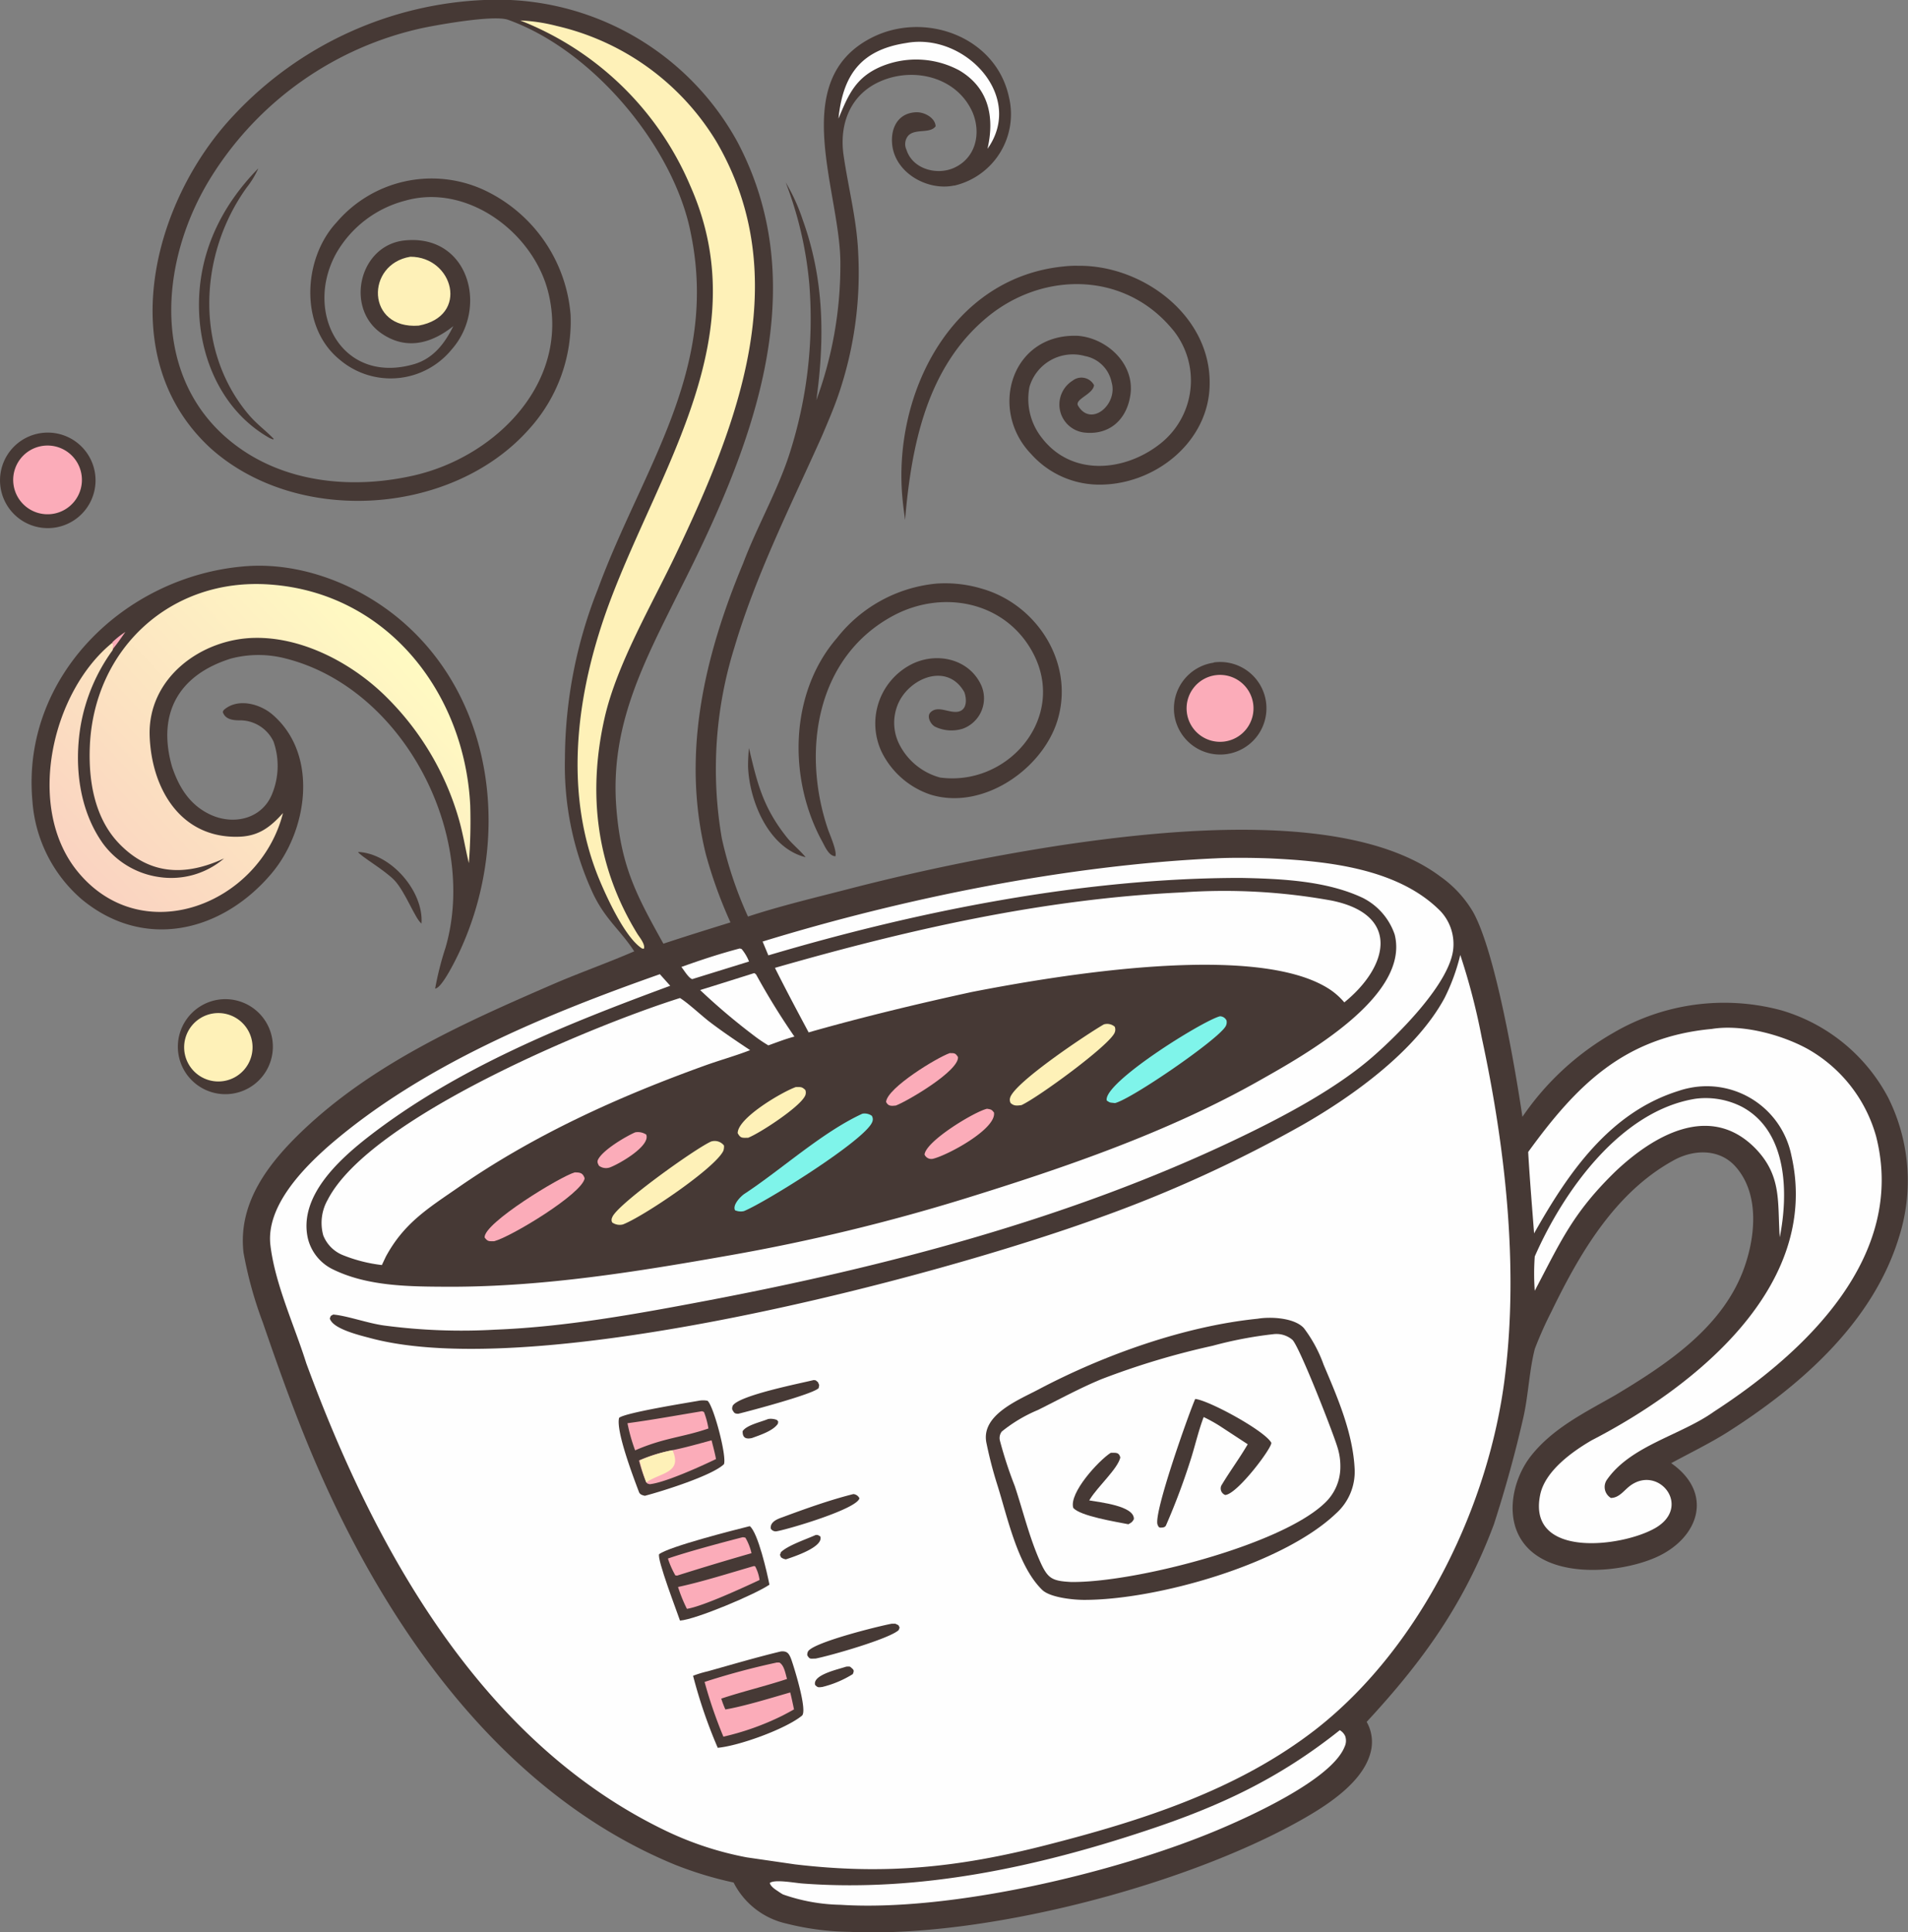 <svg id="Layer_1" data-name="Layer 1" xmlns="http://www.w3.org/2000/svg" xmlns:xlink="http://www.w3.org/1999/xlink" viewBox="0 0 232.13 235.05"><rect x="0" y="0" width="232.13" height="235.05" fill="#808080" stroke="none"/><defs><style>.cls-1{fill:#463935;}.cls-2{fill:#fefefe;}.cls-3{fill:#fbacb9;}.cls-4{fill:#fef1b8;}.cls-5{fill:#7ff4ea;}.cls-6{fill:url(#linear-gradient);}</style><linearGradient id="linear-gradient" x1="2368.77" y1="3489.47" x2="2506.36" y2="3360.41" gradientTransform="translate(-577.68 -761.26) scale(0.25)" gradientUnits="userSpaceOnUse"><stop offset="0" stop-color="#fad3c1"/><stop offset="1" stop-color="#fffac2"/></linearGradient></defs><g id="Layer_1-2" data-name="Layer 1"><path class="cls-1" d="M59.14,0A33.3,33.3,0,0,1,89.7,17.24c9.61,18.13,1.46,37.86-7,54.57C78.37,80.55,74.14,88.28,75,98.46c.58,7,2.44,10.47,5.71,16.34,2.71-.9,5.43-1.74,8.16-2.59a55.54,55.54,0,0,1-3-8.3c-3-12.19-.17-24.08,4.55-35.4,1.65-4.38,4.12-8.69,5.57-13.11a53.59,53.59,0,0,0,2.47-20.85A45.55,45.55,0,0,0,95.59,22.2a23,23,0,0,1,2.07,4.55c2.61,7.24,2.69,14.38,1.66,21.93a47.49,47.49,0,0,0,2.92-16.31c.16-8.8-6.61-22.52,3.86-27.8,6.41-3.23,15.07-.12,16.65,7.25a8.92,8.92,0,0,1-6.61,10.76l-.08,0c-3.15.66-7-1.44-7.49-4.78-.29-2.05.57-4,2.81-4.13,1-.08,2.39.63,2.45,1.7-.69.94-2.47.24-3.33,1.14a1.59,1.59,0,0,0-.22,1.71c.73,2.33,3.64,3.15,5.76,2.22,2.68-1.19,3.36-4.21,2.28-6.77-1.89-4.27-7.11-5.55-11.18-3.78-3.67,1.58-5.06,5.17-4.51,9,.58,4,1.61,7.85,1.78,11.88A45.78,45.78,0,0,1,102,48.05c-.58,1.7-1.3,3.34-2,5-3.79,8.47-8,16.78-10.65,25.71A49.55,49.55,0,0,0,87.82,102,47.93,47.93,0,0,0,91,111.5c3.9-1.28,8-2.26,11.92-3.27a262.71,262.71,0,0,1,26.22-5.41c12.71-1.89,35.21-4.34,46.08,3.8a13.91,13.91,0,0,1,4,4.33c2.74,4.91,5.15,19.2,6,24.91a33.49,33.49,0,0,1,11-10.18,26.7,26.7,0,0,1,20.48-2.78,21.55,21.55,0,0,1,13,10.59A22.62,22.62,0,0,1,231,150.61c-3.2,10.33-12,18-20.84,23.62-2.22,1.39-4.56,2.52-6.84,3.76,5.23,3.66,3.37,9.13-1.84,11.45-4.78,2.12-14.3,2.79-16.86-3-1.32-3-.3-6.92,1.7-9.41,2.68-3.35,6.56-5.23,10.21-7.32,6.1-3.66,12.7-8,15.44-14.87,1.58-4,2.25-9.57-.89-13-2-2.17-5.16-2-7.53-.65-7.1,3.92-11.39,11.32-14.82,18.4a45.77,45.77,0,0,0-2,4.49c-.66,2.54-.79,5.61-1.37,8.23-1,4.42-2.23,8.86-3.62,13.15-3.62,9.65-8.59,16.57-15.47,24a4.94,4.94,0,0,1,.46,3.78c-1,3.72-5.52,6.53-8.67,8.29-14.21,7.94-38.47,14.25-54.7,13.47a33,33,0,0,1-7.66-1,9.54,9.54,0,0,1-6.45-5,44.92,44.92,0,0,1-7.09-2.15c-20.8-8.53-34.79-28.33-43.5-48.31-2.52-5.77-4.63-11.68-6.67-17.62a48.72,48.72,0,0,1-2.36-8.52c-.71-6.1,3.06-10.92,7.2-14.87,8.61-8.2,19.68-13.13,30.45-17.8,3.24-1.4,6.61-2.58,9.88-4-1.69-2.6-3.5-3.86-5-7a36.93,36.93,0,0,1-3.43-16.49,56.29,56.29,0,0,1,4-20.55c5.43-14.77,14.78-26.64,11.3-43.37C82,18,72.27,6.17,61.82,2.42c-1.71-.61-8.31.56-10.42,1A40.45,40.45,0,0,0,25.88,21.24C19,32,18.07,47.46,30,55.09c6,3.82,13.57,4.32,20.42,2.74,9.92-2.29,18.9-11.3,16.32-22.11C65,28.37,56.87,22.24,49.26,24.43a13.59,13.59,0,0,0-8.38,6.44c-3.93,7.18.72,16,9.52,13.43,2.32-.69,3.72-2.52,4.75-4.62-2.64,2.11-5.75,3-8.82.83-4.41-3.15-2.57-10.86,3.1-11.27,7.61-.63,10,8.21,5.52,13.28a9.58,9.58,0,0,1-13.48,1.36l-.18-.15c-4.88-4-4.43-12.26-.37-16.64a15.21,15.21,0,0,1,17.9-4,18.38,18.38,0,0,1,10.6,15.24,19.48,19.48,0,0,1-5,13.82C55.07,62.76,36.2,64,25.64,54.55c-12-11-7.16-30,2.82-40.54A44.29,44.29,0,0,1,59.14,0Z" transform="translate(0 -0.01)"/><path class="cls-2" d="M90.85,225.94a39.84,39.84,0,0,1-9.59-3.11c-22.65-10.75-35.7-34.41-44-57-1.44-4.59-3.79-9.59-4.36-14.34s4-9.37,7.15-12.14c11.32-9.78,26.27-15.92,40.23-20.84l1.26,1.41c-12.86,4.74-26,10-36.89,18.5-3.52,2.77-8.31,7.17-7.2,12.2a5.67,5.67,0,0,0,2.92,3.73c4.35,2.19,9.64,2.16,14.41,2.18,11.43,0,22.73-1.83,34-3.82a234.94,234.94,0,0,0,28.66-6.92c12.11-3.75,24.71-8.07,35.78-14.34,5.44-3.07,18.35-10.23,16.46-17.76a7.81,7.81,0,0,0-3.86-4.45c-4.45-2.11-10-2.34-14.84-2.44-19.1,0-39.23,4-57.5,9.42l-.7-1.68c17.25-5.3,37.11-9.3,55.12-10.12,1.89-.1,4.51-.07,6.48,0,7,.32,15.69,1.18,20.87,6.42a5.85,5.85,0,0,1,1.57,4.4c-.24,4.24-6.77,10.66-9.81,13.31-4.58,4-11.18,7.45-16.66,10.06-20.19,9.63-42.53,15.47-64.44,19.63-8.39,1.59-17.1,3.18-25.65,3.51a71.46,71.46,0,0,1-13.56-.51c-2-.28-4.45-1.18-6.16-1.33-.37.22-.24.07-.41.45a.57.57,0,0,0,.11.28c.66,1.12,3.63,1.82,4.79,2.13,20.16,5.44,68.57-7.28,89-14.74a159.14,159.14,0,0,0,24.55-11.25c6.2-3.56,13.71-9,17.16-15.36a24.46,24.46,0,0,0,1.92-5.25,79.81,79.81,0,0,1,2.6,10c2.84,13.16,4.5,27.64,2.86,41.06-1.88,15.78-10.19,33-22.86,43-9.61,7.53-21.39,11.26-33.06,14.24-10.69,2.73-19.6,3.61-30.49,2.32" transform="translate(0 -0.01)"/><path class="cls-1" d="M153,160.42c1.6-.27,4.48-.12,5.63,1.14a16.67,16.67,0,0,1,2.41,4.47c1.7,4,3.57,8.31,3.77,12.71a6.8,6.8,0,0,1-2.25,5.35c-6.53,6.24-21.9,10.54-30.66,10.53-1.31,0-4.16-.28-5.12-1.23-3-2.94-4.22-8.9-5.46-12.81a49.74,49.74,0,0,1-1.32-5.11c-.64-3.36,3.89-5.15,6.35-6.45C134.28,164.83,144.1,161.32,153,160.42Z" transform="translate(0 -0.01)"/><path class="cls-2" d="M154.91,162.3a3,3,0,0,1,2.33.69c.88.87,5,11.43,5.48,13.08a7.54,7.54,0,0,1,.35,2.36,6,6,0,0,1-1.93,4.44c-5.42,5.16-23.41,9.71-30.88,9.57-2.34-.13-2.82-.42-3.81-2.69-1.26-2.89-2-6-3-9a49.92,49.92,0,0,1-1.79-5.47,1.3,1.3,0,0,1,.22-1.14,18,18,0,0,1,4.4-2.62c2.55-1.27,5.11-2.67,7.73-3.75a93.85,93.85,0,0,1,13.52-4.06A48.77,48.77,0,0,1,154.91,162.3Z" transform="translate(0 -0.01)"/><path class="cls-1" d="M145.41,170.18c1.6.14,8.4,3.82,9.25,5.31.25.44-4.11,6.28-5.6,6.37a.85.85,0,0,1-.49-1.1,1.62,1.62,0,0,1,.1-.18c1-1.66,2.15-3.21,3.13-4.89l-3.36-2.2a18.53,18.53,0,0,0-2-1.11c-.59,1.55-1,3.3-1.49,4.89a81.54,81.54,0,0,1-3.09,8.28c-.12.27-.41.27-.64.28s-.29-.13-.38-.34C140.27,184.24,144.57,172.11,145.41,170.18Z" transform="translate(0 -0.01)"/><path class="cls-1" d="M135.13,176.73c.64,0,1-.09,1.17.57-.32,1.38-2.72,3.5-3.69,5.07l-.09.15c1.25.23,5.51.65,5.43,2.28-.23.41-.28.39-.67.62-1.5-.3-5.9-1-6.71-2C130.05,181.61,133.63,177.7,135.13,176.73Z" transform="translate(0 -0.01)"/><path class="cls-2" d="M54.82,180.27l-.31.54a3.92,3.92,0,0,1-2.69-.57" transform="translate(0 -0.01)"/><path class="cls-1" d="M85,170.4a2.8,2.8,0,0,1,1.08,0c.72.58,2.35,6.67,2,7.71-1.42,1.39-7.52,3.3-9.63,3.85-.29-.08-.59-.13-.72-.48-.65-1.73-2.82-7.4-2.41-9C76,171.86,83.6,170.65,85,170.4Z" transform="translate(0 -0.01)"/><path class="cls-3" d="M81.82,176.41c1.59-.32,3.18-.78,4.75-1.2.19.75.4,1.52.54,2.28-1.78.86-6.24,2.89-8.08,3.06-.26-.1-.2,0-.4-.22a19.44,19.44,0,0,1-.89-2.67A18.87,18.87,0,0,1,81.82,176.41Z" transform="translate(0 -0.01)"/><path class="cls-4" d="M77.82,177.66a19.15,19.15,0,0,1,4-1.25c1.24,2.8-1.47,2.71-3.19,3.92A20.55,20.55,0,0,1,77.82,177.66Z" transform="translate(0 -0.01)"/><path class="cls-3" d="M85.42,171.67l.23.1a10.32,10.32,0,0,1,.54,2c-3.15,1.09-5.35,1.11-8.92,2.66a21,21,0,0,1-.93-3.3C79.39,172.72,82.38,172.17,85.42,171.67Z" transform="translate(0 -0.01)"/><path class="cls-1" d="M95,200.89c.77-.07,1,.24,1.28,1,.32.91,2,6.25,1.28,6.82-2,1.63-7.69,3.68-10.24,3.9a60.34,60.34,0,0,1-3-8.76,13.54,13.54,0,0,1,1.78-.54C89,202.5,92,201.61,95,200.89Z" transform="translate(0 -0.01)"/><path class="cls-3" d="M94.51,202.24h.31c.59.34.73,1.32.93,2-2.65.88-5.37,1.51-8,2.39a12.34,12.34,0,0,0,.5,1.32c2.33-.4,5.55-1.4,7.89-2.07.17.66.32,1.4.46,2.06-.45.26-.93.51-1.39.75a32.36,32.36,0,0,1-7.2,2.57,55.67,55.67,0,0,1-2.29-6.66A89,89,0,0,1,94.51,202.24Z" transform="translate(0 -0.01)"/><path class="cls-1" d="M91.22,185.65c1,.8,2.11,5.67,2.39,7.12-1.68,1.16-8.94,4.23-10.88,4.37-.38-1.13-2.81-7.44-2.54-8.08C81.43,188.13,89.28,186.13,91.22,185.65Z" transform="translate(0 -0.01)"/><path class="cls-3" d="M91.74,190.5l.14.05a5,5,0,0,1,.53,1.65c-1.86.87-6.93,3.22-8.84,3.51a18.53,18.53,0,0,1-1.08-2.66C85.41,192.43,88.82,191.34,91.74,190.5Z" transform="translate(0 -0.01)"/><path class="cls-3" d="M90.35,187a1,1,0,0,1,.34.06,6.76,6.76,0,0,1,.74,1.88c-3,.86-5.93,1.74-9,2.71-.11.05,0,0-.26,0a10.84,10.84,0,0,1-.91-2.06C83.56,188.79,88,187.6,90.35,187Z" transform="translate(0 -0.01)"/><path class="cls-1" d="M108.48,197.52h.46c.45.24.31.07.51.47l-.12.31c-1.17,1.07-8.31,3.11-10.11,3.46-.64,0-.7.11-1-.39a.83.83,0,0,1,.11-.52C99.15,199.74,106.82,197.83,108.48,197.52Z" transform="translate(0 -0.01)"/><path class="cls-1" d="M103.82,181.75a.91.91,0,0,1,.74.51c-.3,1.3-8.52,3.73-10,4a.71.71,0,0,1-.79-.31c-.09-.8.75-1.15,1.42-1.38C97.91,183.56,100.91,182.48,103.82,181.75Z" transform="translate(0 -0.01)"/><path class="cls-1" d="M99,167.88c.36.05.18,0,.52.26.18.46.16.23.08.71-.5.69-8.36,2.79-9.78,3.13-.48,0-.51-.13-.73-.5a.78.78,0,0,1,.08-.52C90.06,169.72,97.28,168.3,99,167.88Z" transform="translate(0 -0.01)"/><path class="cls-1" d="M99.25,186.72c.34,0,.21,0,.55.18.43,1.29-3.24,2.47-4.18,2.79a1.24,1.24,0,0,1-.61-.26c-.15-.39-.14-.19,0-.61C95.82,188,98.11,187.24,99.25,186.72Z" transform="translate(0 -0.01)"/><path class="cls-1" d="M102.92,202.75a1.46,1.46,0,0,1,.51,0c.43.37.54.41.32.9a12.71,12.71,0,0,1-3.7,1.56c-.5.06-.55.09-.88-.24C98.82,203.73,102,203.07,102.92,202.75Z" transform="translate(0 -0.01)"/><path class="cls-1" d="M93.45,172.62a2,2,0,0,1,1.08.12c.2.26.15.12.11.45-.57.87-2.2,1.39-3.15,1.74-.72.16-1.16,0-1.14-.83C90.82,173.36,92.53,173,93.45,172.62Z" transform="translate(0 -0.01)"/><path class="cls-2" d="M208.26,125.17c3.62-.59,8.38.65,11.6,2.4a17.65,17.65,0,0,1,8.39,10.67c3.73,14.62-8.61,26.27-19.71,33.47-4,2.87-10.08,4.11-13,8.24a1.55,1.55,0,0,0,.31,2.18l.12.09c1,0,1.57-.88,2.31-1.45,3.49-2.65,7.63,2.51,3.09,5.12-4.07,2.33-15.54,3.71-14-4,.56-2.92,3.91-5.31,6.29-6.69,12.31-6.36,27.94-18.65,24.28-34.65a10.5,10.5,0,0,0-12.39-8.2,10.18,10.18,0,0,0-1.34.36c-8.41,2.63-13.44,10-17.57,17.33-.25-3.29-.53-6.61-.72-9.9C191.82,132,197.62,126.16,208.26,125.17Z" transform="translate(0 -0.01)"/><path class="cls-2" d="M143.82,108.56a73.1,73.1,0,0,1,18.21,1c8.38,1.72,6.92,8,1.52,12.38a8.44,8.44,0,0,0-1.62-1.48c-8.75-6-33.45-1.78-43.67.21-6.45,1.4-13.51,3.1-19.88,4.92-1.41-2.64-2.76-5.17-4.1-7.85C110.51,113.08,126.88,109.35,143.82,108.56Z" transform="translate(0 -0.01)"/><path class="cls-2" d="M82.73,121.41c1,.62,2.61,2.14,3.63,2.92,1.65,1.25,3.17,2.27,4.9,3.42-1.77.69-3.72,1.23-5.52,1.88-10.57,3.81-20.76,8.42-30,14.83-3.71,2.56-6.61,4.35-8.81,8.43l-.47,1a18.37,18.37,0,0,1-4.68-1.18,4.29,4.29,0,0,1-2.45-2.42,5.68,5.68,0,0,1,.55-4.36C45.05,135.91,72.25,124.7,82.73,121.41Z" transform="translate(0 -0.01)"/><path class="cls-4" d="M63.29,2.5a21.17,21.17,0,0,1,4.41.66A30.8,30.8,0,0,1,87.16,17.24c9.64,16.52,2.59,34.4-4.88,50.08-2.94,6.2-7.23,13.44-8.72,20-2.1,9.26-1,18.19,4,26.31.29.44.94,1.24.79,1.77h-.21c-2-1.23-4.17-5.92-5.09-8.08-4.69-11-2.88-23.46,1.23-34.35C80.47,56.58,92,40.74,84,22.66A37.21,37.21,0,0,0,63.29,2.5Z" transform="translate(0 -0.01)"/><path class="cls-2" d="M163,210.47a1.63,1.63,0,0,1,.65.7,1.71,1.71,0,0,1-.07,1.33c-1.61,4-11.57,8.49-15.48,10.13-12.42,5.21-32.44,9.94-45.84,9.08a22.25,22.25,0,0,1-7-1.26c-.21-.12-.41-.25-.61-.39-.36-.24-.86-.55-1-1,.58-.49,3.08,0,4,.06,14.22,1.07,28.49-2,41.93-6.48C148.46,219.7,155.63,216.34,163,210.47Z" transform="translate(0 -0.01)"/><path class="cls-2" d="M206.29,133.66a9.67,9.67,0,0,1,5.67,1c5.54,3,5.62,10.55,4.57,15.85-.31-4.19.32-7.44-3-10.84-5.47-5.53-12.32-1.59-17,2.84-5.14,5-6.63,8.45-9.81,14.51a29,29,0,0,1,0-4.17C190.26,144.78,197.23,135.1,206.29,133.66Z" transform="translate(0 -0.01)"/><path class="cls-4" d="M49.93,31.24c5.21,0,7.23,7.24,1,8.38C44.55,40.08,44.46,32.13,49.93,31.24Z" transform="translate(0 -0.01)"/><path class="cls-2" d="M91.75,118.38a.6.6,0,0,1,.25.19,85.58,85.58,0,0,0,4.65,7.53c-1.06.28-2.14.7-3.17,1.07A17.29,17.29,0,0,1,91.75,126a77.5,77.5,0,0,1-6.57-5.56C87.39,119.76,89.56,119.07,91.75,118.38Z" transform="translate(0 -0.01)"/><path class="cls-5" d="M104.92,135.48a1.53,1.53,0,0,1,1.14.25.8.8,0,0,1,.06.75c-.81,2.18-12.92,9.74-15.61,10.85a1.74,1.74,0,0,1-1.08-.1c-.35-.63.67-1.69,1.14-2C95.12,142.24,100,137.75,104.92,135.48Z" transform="translate(0 -0.01)"/><path class="cls-2" d="M110.26,5.24c7.06-1.31,14.46,6.43,9.88,12.87.88-3.8.19-7.39-3.42-9.53a11.08,11.08,0,0,0-9.49-.49c-3.12,1.32-4,3.4-5.22,6.35C102.54,9.15,104.73,6.08,110.26,5.24Z" transform="translate(0 -0.01)"/><path class="cls-5" d="M148.41,123.63a.9.9,0,0,1,.81.51,1,1,0,0,1-.12.73c-1,1.67-11.45,8.84-13.45,9.32-.62-.08-.55,0-1-.31C134.15,131.76,146.19,124.24,148.41,123.63Z" transform="translate(0 -0.01)"/><path class="cls-4" d="M86.5,138.87a1.43,1.43,0,0,1,1.58.48A1.53,1.53,0,0,1,88,140c-1,2.11-9.74,8-12.21,8.95a1.57,1.57,0,0,1-1.31-.24.66.66,0,0,1,0-.61C74.94,146.62,84.55,139.74,86.5,138.87Z" transform="translate(0 -0.01)"/><path class="cls-4" d="M134.29,124.62a1.4,1.4,0,0,1,1.33.28.94.94,0,0,1,0,.7c-.6,1.55-9.36,7.93-11.35,8.84-.53.06-.9.13-1.32-.26a.86.86,0,0,1-.06-.63C123.4,131.68,132.37,125.72,134.29,124.62Z" transform="translate(0 -0.01)"/><path class="cls-3" d="M69.92,142.62c.66,0,1,.06,1.21.72-.29,1.87-8.91,7.1-11,7.65-.62,0-.79.07-1.17-.45C58.82,148.79,68.24,143.08,69.92,142.62Z" transform="translate(0 -0.01)"/><path class="cls-4" d="M96.82,132.24c.58,0,.73-.06,1.16.36a.9.9,0,0,1-.09.81c-.8,1.41-5.52,4.48-6.88,5-.71,0-.91.08-1.26-.56C89.73,136,95.17,132.82,96.82,132.24Z" transform="translate(0 -0.01)"/><path class="cls-3" d="M120.08,134.88c.54.08.58.12.85.46.31,2-5.67,5.22-7.45,5.63a.9.9,0,0,1-1-.52C112.66,138.8,118.54,135.24,120.08,134.88Z" transform="translate(0 -0.01)"/><path class="cls-3" d="M115.55,128.11c.6,0,.69,0,1,.48.14,1.68-6.14,5.36-7.56,5.9-.56.06-.93.09-1.19-.44C107.94,132.33,114,128.65,115.55,128.11Z" transform="translate(0 -0.01)"/><path class="cls-2" d="M90,115.38l.23.07a5.7,5.7,0,0,1,.9,1.52l-6.91,2.14c-.43-.11-1-1.08-1.32-1.48C85.36,116.75,87.48,116.05,90,115.38Z" transform="translate(0 -0.01)"/><path class="cls-3" d="M77.27,137.75a1.84,1.84,0,0,1,1.35.27c.55,1.39-3.31,3.59-4.43,4a1.42,1.42,0,0,1-1.32-.21c-.12-.25-.26-.44-.11-.75C73.36,139.87,76.15,138.24,77.27,137.75Z" transform="translate(0 -0.01)"/><path class="cls-1" d="M29.5,68.92c7-.67,14.33,2.23,19.55,6.78,11.36,9.9,13,26.84,6.89,40-.34.73-2.15,4.53-3,4.56a37.37,37.37,0,0,1,1.27-5c4-13.87-5.2-31.53-19.42-35.14a13.12,13.12,0,0,0-6.7,0c-6.39,2-9,6.71-7.16,13.15.85,2.53,2.16,4.66,4.66,5.83,2.81,1.31,6.27.55,7.51-2.5a9,9,0,0,0,.18-6.38,4.52,4.52,0,0,0-4.17-2.59c-.79,0-1.71-.12-2-1a.8.8,0,0,1,.11-.25c1.66-1.49,4.37-.79,5.93.55,5.68,4.89,4.27,14.17-.14,19.36-6.07,7.16-15.54,9.35-23.07,3.11a17.4,17.4,0,0,1-6-12C2.6,82.39,15.05,70.24,29.5,68.92Z" transform="translate(0 -0.01)"/><path class="cls-6" d="M27.26,104.43c-4.6,2.13-9,2.11-12.78-1.82-3-3.12-3.73-7.68-3.55-11.84.51-11.88,9.89-20.53,21.89-19.66C47.1,72.11,56.54,84.28,57.21,98a65.44,65.44,0,0,1-.17,7c-.44-1.82-.7-3.57-1.24-5.43A34.12,34.12,0,0,0,47.21,85c-4.09-4.16-10.21-7.48-16.15-7.4-6.58.08-13.14,4.9-12.85,12C18.46,96,22,102,29.05,101.79c2.43-.07,3.84-1.17,5.38-2.88-2.83,11.13-17.23,16.78-25.08,7-6.27-7.85-3-21.81,4.33-27.73a1.13,1.13,0,0,1,0,.95,22.05,22.05,0,0,0-3.88,9.22c-.79,4.82-.17,10.2,2.72,14.26a10.26,10.26,0,0,0,6.82,4.08A9.9,9.9,0,0,0,27.26,104.43Z" transform="translate(0 -0.01)"/><path class="cls-3" d="M13.66,78.14a10.74,10.74,0,0,1,1.59-1.26c-.51.73-1.07,1.55-1.64,2.21A1.13,1.13,0,0,0,13.66,78.14Z" transform="translate(0 -0.01)"/><path class="cls-1" d="M129.41,32.42a12.89,12.89,0,0,1,1.76-.08c7.8-.09,16.07,6,16,14.3,0,7.13-6.74,12.44-13.6,12.32a11.12,11.12,0,0,1-8.12-3.72c-5.22-5.41-2.38-14.71,5.69-14.38,3.52.28,6.87,3.37,6.4,7.07C137.15,51,135,53,131.87,52.62a3.43,3.43,0,0,1-1.37-6.31,1.74,1.74,0,0,1,2.44.3c.06.08.11.16.16.24-.08,1.12-2.41,1.71-1.94,2.51,1.58,2.66,4.87-.16,4.08-2.85A4.07,4.07,0,0,0,132,43.32a5.5,5.5,0,0,0-6.75,3.74,7.61,7.61,0,0,0,1.48,6.18c3.64,4.78,10.14,4.16,14.47.71a9.78,9.78,0,0,0,1.57-13.73l-.28-.33c-5.84-6.86-15.65-6.86-22.38-1.3-7.39,6.11-9.23,15.69-10,24.66-.11-.85-.23-1.71-.31-2.56C108.58,48,115.67,33.78,129.41,32.42Z" transform="translate(0 -0.01)"/><path class="cls-1" d="M113.91,71a15.44,15.44,0,0,1,5.45.59c6.81,1.89,11.42,9.11,9.29,16.06-1.85,6-9.18,11-15.49,9a10.25,10.25,0,0,1-5.85-5.08A8.09,8.09,0,0,1,111,80.76l0,0c3-1.45,6.9-.62,8.38,2.61a3.93,3.93,0,0,1-2,5.18l-.25.1a4.6,4.6,0,0,1-3.36-.24c-.52-.26-1.07-1.23-.57-1.74.91-.92,2.29.14,3.4-.1s1-1.62.72-2.37c-2.16-3.82-7.13-1.55-8.23,1.88a5.81,5.81,0,0,0,.39,4.6,7.85,7.85,0,0,0,4.89,3.91c8.21,1.1,15.31-7.13,11.44-14.89-3.19-6.38-10.83-8.08-17-4.87-9.52,5-11.29,16.54-8.1,26,.24.71,1.13,2.68.93,3.33-.81,0-1.29-1.22-1.63-1.83-4.12-7.56-4-18,1.82-24.72A17.48,17.48,0,0,1,113.91,71Z" transform="translate(0 -0.01)"/><path class="cls-1" d="M4.75,52.73A5.81,5.81,0,1,1,.1,59.5v0A5.81,5.81,0,0,1,4.75,52.73Z" transform="translate(0 -0.01)"/><path class="cls-3" d="M5.25,54.24a4.18,4.18,0,1,1-3.61,4.68v0A4.18,4.18,0,0,1,5.25,54.24Z" transform="translate(0 -0.01)"/><path class="cls-1" d="M26.5,121.62a5.78,5.78,0,1,1-4.79,6.62h0A5.79,5.79,0,0,1,26.5,121.62Z" transform="translate(0 -0.01)"/><path class="cls-4" d="M26.61,123.24a4.16,4.16,0,1,1-.09,0Z" transform="translate(0 -0.01)"/><path class="cls-1" d="M147.66,80.59A5.63,5.63,0,1,1,142.88,87a5.63,5.63,0,0,1,4.78-6.38Z" transform="translate(0 -0.01)"/><path class="cls-3" d="M147.9,82.14a4.07,4.07,0,1,1-3.5,4.59,4.07,4.07,0,0,1,3.5-4.59Z" transform="translate(0 -0.01)"/><path class="cls-1" d="M31.43,20.49A11.07,11.07,0,0,1,30,22.84C24.14,31,23.66,42.7,30.3,50.5c1,1.16,2,1.85,3,2.89l-.07.08-.4-.16c-5.67-3.19-8.52-9.5-8.62-15.86C24.11,30.87,26.87,25.12,31.43,20.49Z" transform="translate(0 -0.01)"/><path class="cls-1" d="M91.12,91c1,4.25,1.7,7.23,4.63,10.89.65.81,1.5,1.49,2.19,2.3l.07.09c-4.5-1.11-6.84-6.82-7-11A21.75,21.75,0,0,1,91.12,91Z" transform="translate(0 -0.01)"/><path class="cls-1" d="M43.56,103.64c4,.17,8,4.79,7.72,8.71-.77-.57-1.93-3.78-3.26-5.23C46.82,105.85,43.82,104.14,43.56,103.64Z" transform="translate(0 -0.01)"/></g></svg>
